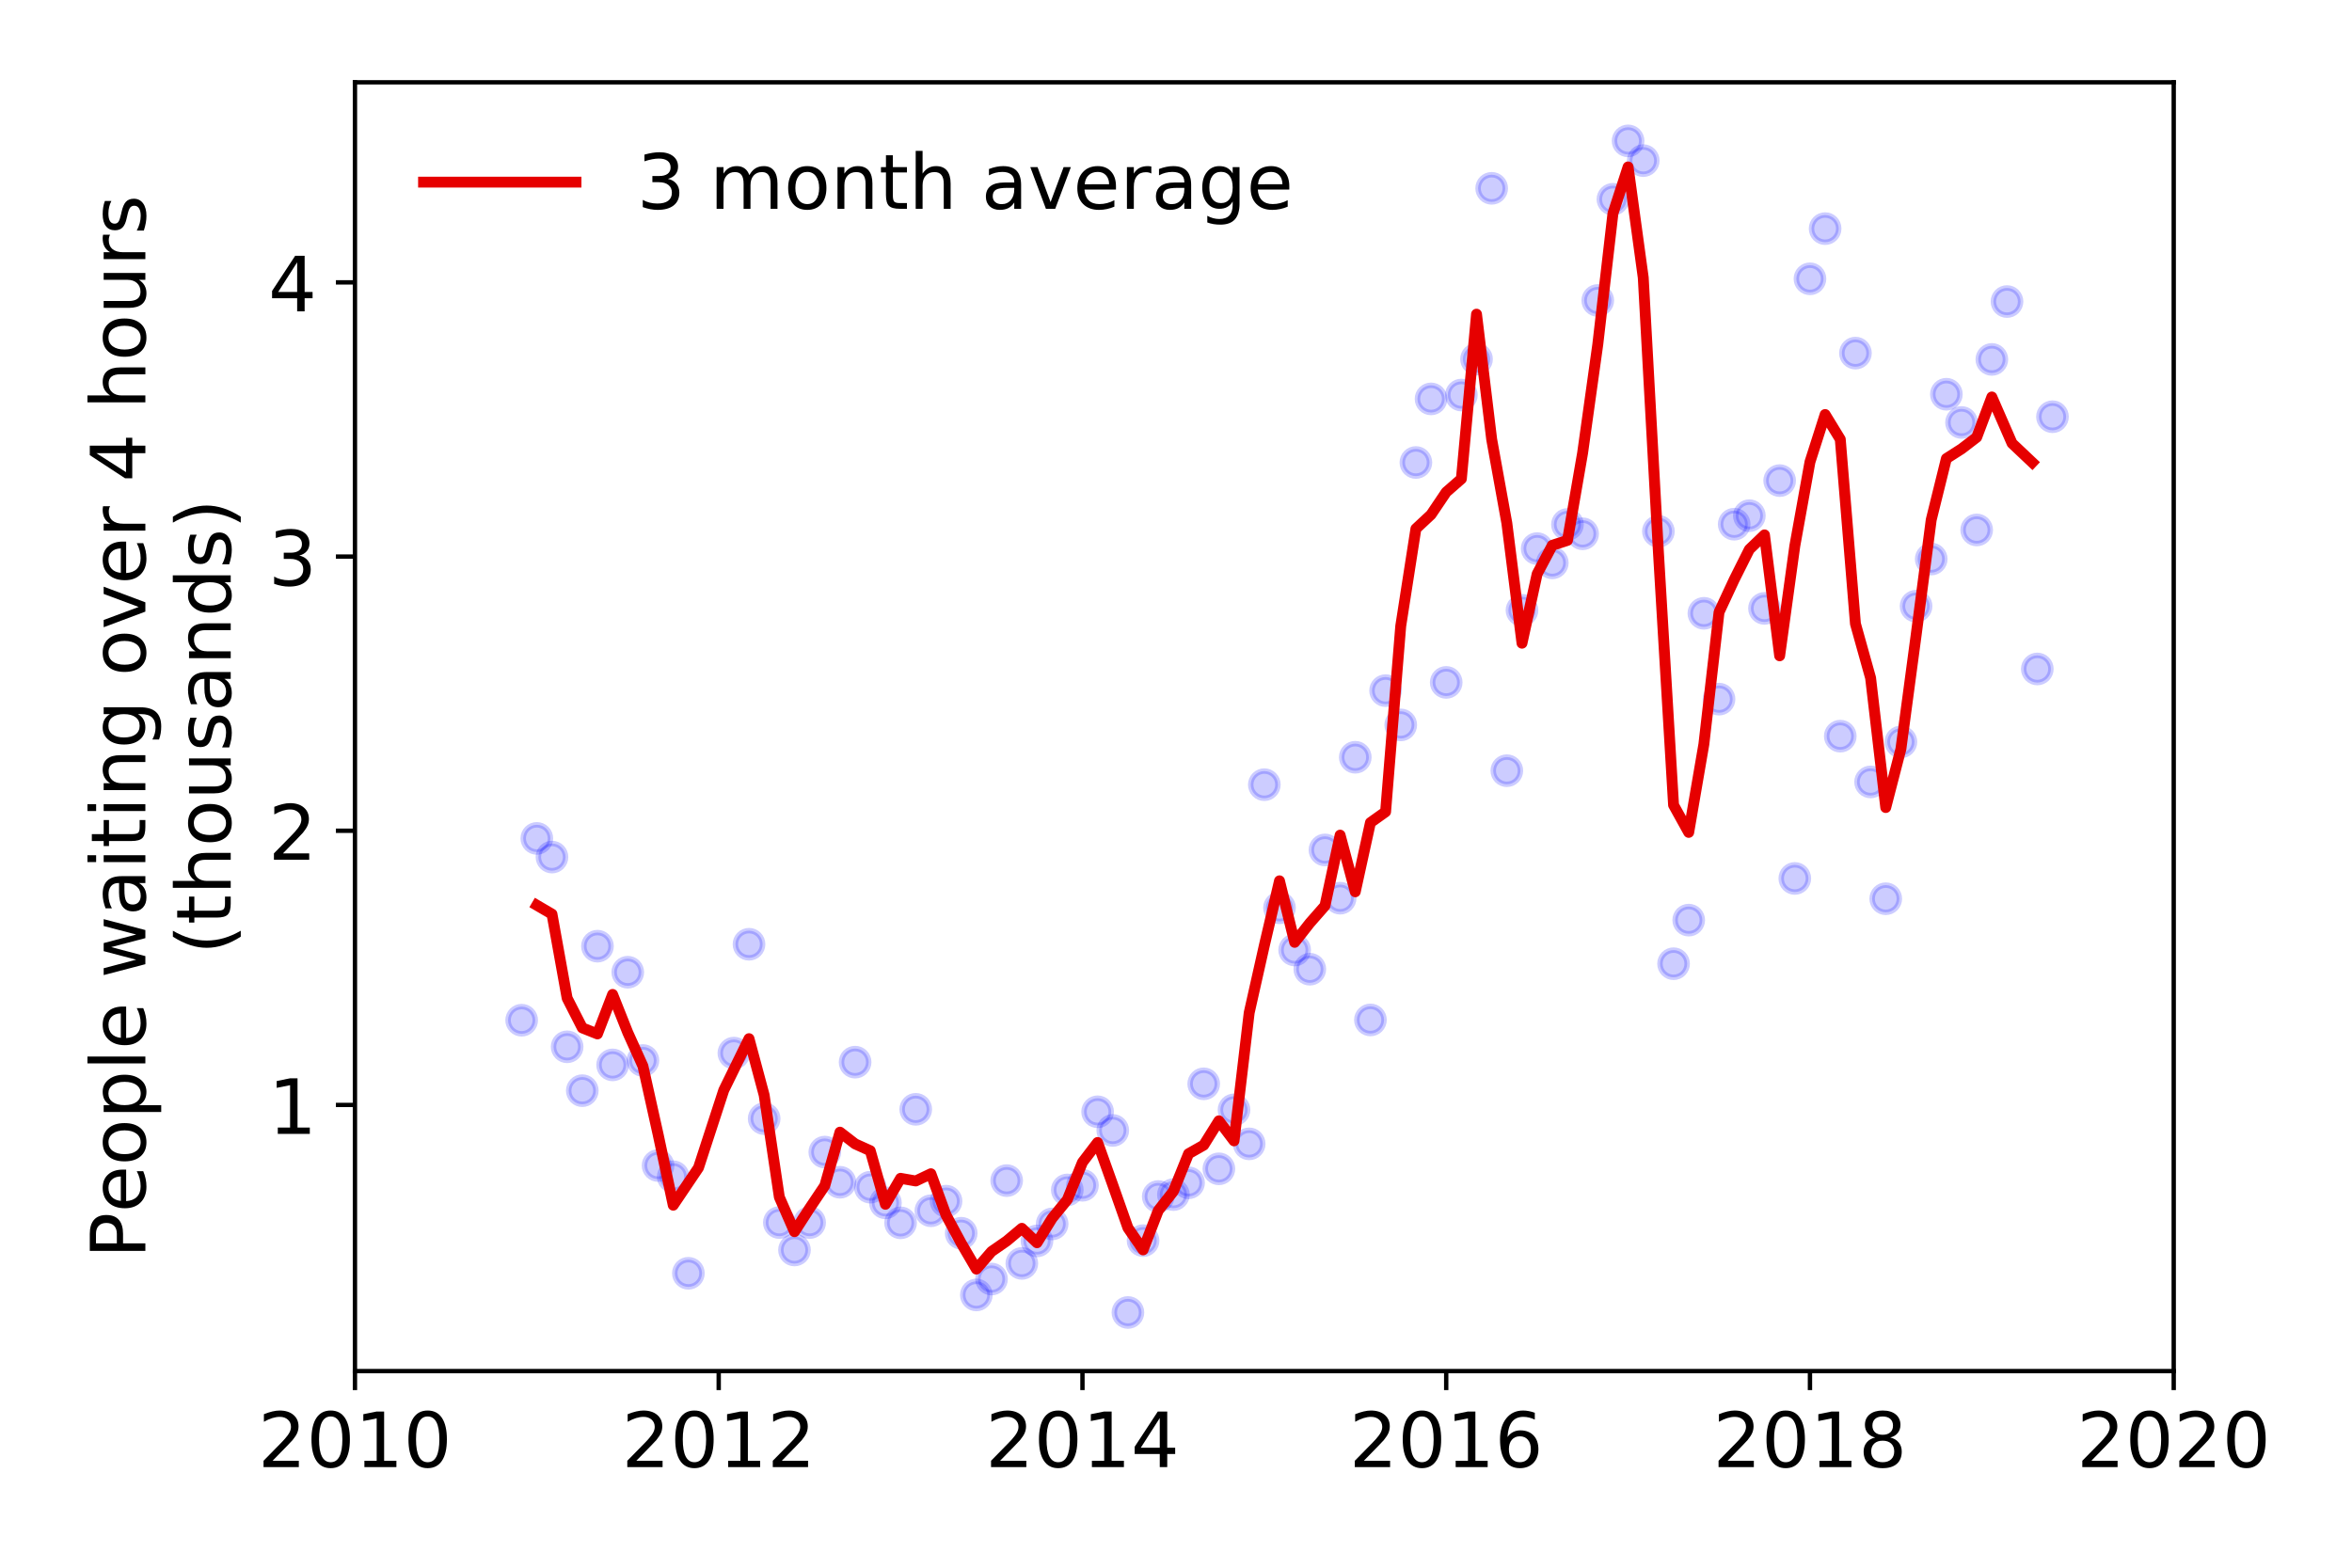 <?xml version="1.0" encoding="utf-8" standalone="no"?>
<!DOCTYPE svg PUBLIC "-//W3C//DTD SVG 1.1//EN"
  "http://www.w3.org/Graphics/SVG/1.1/DTD/svg11.dtd">
<!-- Created with matplotlib (https://matplotlib.org/) -->
<svg height="288pt" version="1.1" viewBox="0 0 432 288" width="432pt" xmlns="http://www.w3.org/2000/svg" xmlns:xlink="http://www.w3.org/1999/xlink">
 <defs>
  <style type="text/css">
*{stroke-linecap:butt;stroke-linejoin:round;}
  </style>
 </defs>
 <g id="figure_1">
  <g id="patch_1">
   <path d="M 0 288 
L 432 288 
L 432 0 
L 0 0 
z
" style="fill:#ffffff;"/>
  </g>
  <g id="axes_1">
   <g id="patch_2">
    <path d="M 65.195 251.88 
L 399.255 251.88 
L 399.255 15.12 
L 65.195 15.12 
z
" style="fill:#ffffff;"/>
   </g>
   <g id="matplotlib.axis_1">
    <g id="xtick_1">
     <g id="line2d_1">
      <defs>
       <path d="M 0 0 
L 0 3.5 
" id="m5ccc109edc" style="stroke:#000000;stroke-width:0.8;"/>
      </defs>
      <g>
       <use style="stroke:#000000;stroke-width:0.8;" x="65.195" xlink:href="#m5ccc109edc" y="251.88"/>
      </g>
     </g>
     <g id="text_1">
      <!-- 2010 -->
      <defs>
       <path d="M 19.188 8.297 
L 53.609 8.297 
L 53.609 0 
L 7.328 0 
L 7.328 8.297 
Q 12.938 14.109 22.625 23.891 
Q 32.328 33.688 34.812 36.531 
Q 39.547 41.844 41.422 45.531 
Q 43.312 49.219 43.312 52.781 
Q 43.312 58.594 39.234 62.25 
Q 35.156 65.922 28.609 65.922 
Q 23.969 65.922 18.812 64.312 
Q 13.672 62.703 7.812 59.422 
L 7.812 69.391 
Q 13.766 71.781 18.938 73 
Q 24.125 74.219 28.422 74.219 
Q 39.75 74.219 46.484 68.547 
Q 53.219 62.891 53.219 53.422 
Q 53.219 48.922 51.531 44.891 
Q 49.859 40.875 45.406 35.406 
Q 44.188 33.984 37.641 27.219 
Q 31.109 20.453 19.188 8.297 
z
" id="DejaVuSans-50"/>
       <path d="M 31.781 66.406 
Q 24.172 66.406 20.328 58.906 
Q 16.5 51.422 16.5 36.375 
Q 16.5 21.391 20.328 13.891 
Q 24.172 6.391 31.781 6.391 
Q 39.453 6.391 43.281 13.891 
Q 47.125 21.391 47.125 36.375 
Q 47.125 51.422 43.281 58.906 
Q 39.453 66.406 31.781 66.406 
z
M 31.781 74.219 
Q 44.047 74.219 50.516 64.516 
Q 56.984 54.828 56.984 36.375 
Q 56.984 17.969 50.516 8.266 
Q 44.047 -1.422 31.781 -1.422 
Q 19.531 -1.422 13.062 8.266 
Q 6.594 17.969 6.594 36.375 
Q 6.594 54.828 13.062 64.516 
Q 19.531 74.219 31.781 74.219 
z
" id="DejaVuSans-48"/>
       <path d="M 12.406 8.297 
L 28.516 8.297 
L 28.516 63.922 
L 10.984 60.406 
L 10.984 69.391 
L 28.422 72.906 
L 38.281 72.906 
L 38.281 8.297 
L 54.391 8.297 
L 54.391 0 
L 12.406 0 
z
" id="DejaVuSans-49"/>
      </defs>
      <g transform="translate(47.38 269.518)scale(0.14 -0.14)">
       <use xlink:href="#DejaVuSans-50"/>
       <use x="63.623" xlink:href="#DejaVuSans-48"/>
       <use x="127.246" xlink:href="#DejaVuSans-49"/>
       <use x="190.869" xlink:href="#DejaVuSans-48"/>
      </g>
     </g>
    </g>
    <g id="xtick_2">
     <g id="line2d_2">
      <g>
       <use style="stroke:#000000;stroke-width:0.8;" x="132.007" xlink:href="#m5ccc109edc" y="251.88"/>
      </g>
     </g>
     <g id="text_2">
      <!-- 2012 -->
      <g transform="translate(114.192 269.518)scale(0.14 -0.14)">
       <use xlink:href="#DejaVuSans-50"/>
       <use x="63.623" xlink:href="#DejaVuSans-48"/>
       <use x="127.246" xlink:href="#DejaVuSans-49"/>
       <use x="190.869" xlink:href="#DejaVuSans-50"/>
      </g>
     </g>
    </g>
    <g id="xtick_3">
     <g id="line2d_3">
      <g>
       <use style="stroke:#000000;stroke-width:0.8;" x="198.819" xlink:href="#m5ccc109edc" y="251.88"/>
      </g>
     </g>
     <g id="text_3">
      <!-- 2014 -->
      <defs>
       <path d="M 37.797 64.312 
L 12.891 25.391 
L 37.797 25.391 
z
M 35.203 72.906 
L 47.609 72.906 
L 47.609 25.391 
L 58.016 25.391 
L 58.016 17.188 
L 47.609 17.188 
L 47.609 0 
L 37.797 0 
L 37.797 17.188 
L 4.891 17.188 
L 4.891 26.703 
z
" id="DejaVuSans-52"/>
      </defs>
      <g transform="translate(181.004 269.518)scale(0.14 -0.14)">
       <use xlink:href="#DejaVuSans-50"/>
       <use x="63.623" xlink:href="#DejaVuSans-48"/>
       <use x="127.246" xlink:href="#DejaVuSans-49"/>
       <use x="190.869" xlink:href="#DejaVuSans-52"/>
      </g>
     </g>
    </g>
    <g id="xtick_4">
     <g id="line2d_4">
      <g>
       <use style="stroke:#000000;stroke-width:0.8;" x="265.631" xlink:href="#m5ccc109edc" y="251.88"/>
      </g>
     </g>
     <g id="text_4">
      <!-- 2016 -->
      <defs>
       <path d="M 33.016 40.375 
Q 26.375 40.375 22.484 35.828 
Q 18.609 31.297 18.609 23.391 
Q 18.609 15.531 22.484 10.953 
Q 26.375 6.391 33.016 6.391 
Q 39.656 6.391 43.531 10.953 
Q 47.406 15.531 47.406 23.391 
Q 47.406 31.297 43.531 35.828 
Q 39.656 40.375 33.016 40.375 
z
M 52.594 71.297 
L 52.594 62.312 
Q 48.875 64.062 45.094 64.984 
Q 41.312 65.922 37.594 65.922 
Q 27.828 65.922 22.672 59.328 
Q 17.531 52.734 16.797 39.406 
Q 19.672 43.656 24.016 45.922 
Q 28.375 48.188 33.594 48.188 
Q 44.578 48.188 50.953 41.516 
Q 57.328 34.859 57.328 23.391 
Q 57.328 12.156 50.688 5.359 
Q 44.047 -1.422 33.016 -1.422 
Q 20.359 -1.422 13.672 8.266 
Q 6.984 17.969 6.984 36.375 
Q 6.984 53.656 15.188 63.938 
Q 23.391 74.219 37.203 74.219 
Q 40.922 74.219 44.703 73.484 
Q 48.484 72.75 52.594 71.297 
z
" id="DejaVuSans-54"/>
      </defs>
      <g transform="translate(247.816 269.518)scale(0.14 -0.14)">
       <use xlink:href="#DejaVuSans-50"/>
       <use x="63.623" xlink:href="#DejaVuSans-48"/>
       <use x="127.246" xlink:href="#DejaVuSans-49"/>
       <use x="190.869" xlink:href="#DejaVuSans-54"/>
      </g>
     </g>
    </g>
    <g id="xtick_5">
     <g id="line2d_5">
      <g>
       <use style="stroke:#000000;stroke-width:0.8;" x="332.443" xlink:href="#m5ccc109edc" y="251.88"/>
      </g>
     </g>
     <g id="text_5">
      <!-- 2018 -->
      <defs>
       <path d="M 31.781 34.625 
Q 24.75 34.625 20.719 30.859 
Q 16.703 27.094 16.703 20.516 
Q 16.703 13.922 20.719 10.156 
Q 24.75 6.391 31.781 6.391 
Q 38.812 6.391 42.859 10.172 
Q 46.922 13.969 46.922 20.516 
Q 46.922 27.094 42.891 30.859 
Q 38.875 34.625 31.781 34.625 
z
M 21.922 38.812 
Q 15.578 40.375 12.031 44.719 
Q 8.5 49.078 8.5 55.328 
Q 8.5 64.062 14.719 69.141 
Q 20.953 74.219 31.781 74.219 
Q 42.672 74.219 48.875 69.141 
Q 55.078 64.062 55.078 55.328 
Q 55.078 49.078 51.531 44.719 
Q 48 40.375 41.703 38.812 
Q 48.828 37.156 52.797 32.312 
Q 56.781 27.484 56.781 20.516 
Q 56.781 9.906 50.312 4.234 
Q 43.844 -1.422 31.781 -1.422 
Q 19.734 -1.422 13.25 4.234 
Q 6.781 9.906 6.781 20.516 
Q 6.781 27.484 10.781 32.312 
Q 14.797 37.156 21.922 38.812 
z
M 18.312 54.391 
Q 18.312 48.734 21.844 45.562 
Q 25.391 42.391 31.781 42.391 
Q 38.141 42.391 41.719 45.562 
Q 45.312 48.734 45.312 54.391 
Q 45.312 60.062 41.719 63.234 
Q 38.141 66.406 31.781 66.406 
Q 25.391 66.406 21.844 63.234 
Q 18.312 60.062 18.312 54.391 
z
" id="DejaVuSans-56"/>
      </defs>
      <g transform="translate(314.628 269.518)scale(0.14 -0.14)">
       <use xlink:href="#DejaVuSans-50"/>
       <use x="63.623" xlink:href="#DejaVuSans-48"/>
       <use x="127.246" xlink:href="#DejaVuSans-49"/>
       <use x="190.869" xlink:href="#DejaVuSans-56"/>
      </g>
     </g>
    </g>
    <g id="xtick_6">
     <g id="line2d_6">
      <g>
       <use style="stroke:#000000;stroke-width:0.8;" x="399.255" xlink:href="#m5ccc109edc" y="251.88"/>
      </g>
     </g>
     <g id="text_6">
      <!-- 2020 -->
      <g transform="translate(381.44 269.518)scale(0.14 -0.14)">
       <use xlink:href="#DejaVuSans-50"/>
       <use x="63.623" xlink:href="#DejaVuSans-48"/>
       <use x="127.246" xlink:href="#DejaVuSans-50"/>
       <use x="190.869" xlink:href="#DejaVuSans-48"/>
      </g>
     </g>
    </g>
   </g>
   <g id="matplotlib.axis_2">
    <g id="ytick_1">
     <g id="line2d_7">
      <defs>
       <path d="M 0 0 
L -3.5 0 
" id="mb8c8b3e75f" style="stroke:#000000;stroke-width:0.8;"/>
      </defs>
      <g>
       <use style="stroke:#000000;stroke-width:0.8;" x="65.195" xlink:href="#mb8c8b3e75f" y="202.987"/>
      </g>
     </g>
     <g id="text_7">
      <!-- 1 -->
      <g transform="translate(49.288 208.306)scale(0.14 -0.14)">
       <use xlink:href="#DejaVuSans-49"/>
      </g>
     </g>
    </g>
    <g id="ytick_2">
     <g id="line2d_8">
      <g>
       <use style="stroke:#000000;stroke-width:0.8;" x="65.195" xlink:href="#mb8c8b3e75f" y="152.616"/>
      </g>
     </g>
     <g id="text_8">
      <!-- 2 -->
      <g transform="translate(49.288 157.935)scale(0.14 -0.14)">
       <use xlink:href="#DejaVuSans-50"/>
      </g>
     </g>
    </g>
    <g id="ytick_3">
     <g id="line2d_9">
      <g>
       <use style="stroke:#000000;stroke-width:0.8;" x="65.195" xlink:href="#mb8c8b3e75f" y="102.245"/>
      </g>
     </g>
     <g id="text_9">
      <!-- 3 -->
      <defs>
       <path d="M 40.578 39.312 
Q 47.656 37.797 51.625 33 
Q 55.609 28.219 55.609 21.188 
Q 55.609 10.406 48.188 4.484 
Q 40.766 -1.422 27.094 -1.422 
Q 22.516 -1.422 17.656 -0.516 
Q 12.797 0.391 7.625 2.203 
L 7.625 11.719 
Q 11.719 9.328 16.594 8.109 
Q 21.484 6.891 26.812 6.891 
Q 36.078 6.891 40.938 10.547 
Q 45.797 14.203 45.797 21.188 
Q 45.797 27.641 41.281 31.266 
Q 36.766 34.906 28.719 34.906 
L 20.219 34.906 
L 20.219 43.016 
L 29.109 43.016 
Q 36.375 43.016 40.234 45.922 
Q 44.094 48.828 44.094 54.297 
Q 44.094 59.906 40.109 62.906 
Q 36.141 65.922 28.719 65.922 
Q 24.656 65.922 20.016 65.031 
Q 15.375 64.156 9.812 62.312 
L 9.812 71.094 
Q 15.438 72.656 20.344 73.438 
Q 25.25 74.219 29.594 74.219 
Q 40.828 74.219 47.359 69.109 
Q 53.906 64.016 53.906 55.328 
Q 53.906 49.266 50.438 45.094 
Q 46.969 40.922 40.578 39.312 
z
" id="DejaVuSans-51"/>
      </defs>
      <g transform="translate(49.288 107.564)scale(0.14 -0.14)">
       <use xlink:href="#DejaVuSans-51"/>
      </g>
     </g>
    </g>
    <g id="ytick_4">
     <g id="line2d_10">
      <g>
       <use style="stroke:#000000;stroke-width:0.8;" x="65.195" xlink:href="#mb8c8b3e75f" y="51.873"/>
      </g>
     </g>
     <g id="text_10">
      <!-- 4 -->
      <g transform="translate(49.288 57.192)scale(0.14 -0.14)">
       <use xlink:href="#DejaVuSans-52"/>
      </g>
     </g>
    </g>
    <g id="text_11">
     <!-- People waiting over 4 hours -->
     <defs>
      <path d="M 19.672 64.797 
L 19.672 37.406 
L 32.078 37.406 
Q 38.969 37.406 42.719 40.969 
Q 46.484 44.531 46.484 51.125 
Q 46.484 57.672 42.719 61.234 
Q 38.969 64.797 32.078 64.797 
z
M 9.812 72.906 
L 32.078 72.906 
Q 44.344 72.906 50.609 67.359 
Q 56.891 61.812 56.891 51.125 
Q 56.891 40.328 50.609 34.812 
Q 44.344 29.297 32.078 29.297 
L 19.672 29.297 
L 19.672 0 
L 9.812 0 
z
" id="DejaVuSans-80"/>
      <path d="M 56.203 29.594 
L 56.203 25.203 
L 14.891 25.203 
Q 15.484 15.922 20.484 11.062 
Q 25.484 6.203 34.422 6.203 
Q 39.594 6.203 44.453 7.469 
Q 49.312 8.734 54.109 11.281 
L 54.109 2.781 
Q 49.266 0.734 44.188 -0.344 
Q 39.109 -1.422 33.891 -1.422 
Q 20.797 -1.422 13.156 6.188 
Q 5.516 13.812 5.516 26.812 
Q 5.516 40.234 12.766 48.109 
Q 20.016 56 32.328 56 
Q 43.359 56 49.781 48.891 
Q 56.203 41.797 56.203 29.594 
z
M 47.219 32.234 
Q 47.125 39.594 43.094 43.984 
Q 39.062 48.391 32.422 48.391 
Q 24.906 48.391 20.391 44.141 
Q 15.875 39.891 15.188 32.172 
z
" id="DejaVuSans-101"/>
      <path d="M 30.609 48.391 
Q 23.391 48.391 19.188 42.75 
Q 14.984 37.109 14.984 27.297 
Q 14.984 17.484 19.156 11.844 
Q 23.344 6.203 30.609 6.203 
Q 37.797 6.203 41.984 11.859 
Q 46.188 17.531 46.188 27.297 
Q 46.188 37.016 41.984 42.703 
Q 37.797 48.391 30.609 48.391 
z
M 30.609 56 
Q 42.328 56 49.016 48.375 
Q 55.719 40.766 55.719 27.297 
Q 55.719 13.875 49.016 6.219 
Q 42.328 -1.422 30.609 -1.422 
Q 18.844 -1.422 12.172 6.219 
Q 5.516 13.875 5.516 27.297 
Q 5.516 40.766 12.172 48.375 
Q 18.844 56 30.609 56 
z
" id="DejaVuSans-111"/>
      <path d="M 18.109 8.203 
L 18.109 -20.797 
L 9.078 -20.797 
L 9.078 54.688 
L 18.109 54.688 
L 18.109 46.391 
Q 20.953 51.266 25.266 53.625 
Q 29.594 56 35.594 56 
Q 45.562 56 51.781 48.094 
Q 58.016 40.188 58.016 27.297 
Q 58.016 14.406 51.781 6.484 
Q 45.562 -1.422 35.594 -1.422 
Q 29.594 -1.422 25.266 0.953 
Q 20.953 3.328 18.109 8.203 
z
M 48.688 27.297 
Q 48.688 37.203 44.609 42.844 
Q 40.531 48.484 33.406 48.484 
Q 26.266 48.484 22.188 42.844 
Q 18.109 37.203 18.109 27.297 
Q 18.109 17.391 22.188 11.75 
Q 26.266 6.109 33.406 6.109 
Q 40.531 6.109 44.609 11.75 
Q 48.688 17.391 48.688 27.297 
z
" id="DejaVuSans-112"/>
      <path d="M 9.422 75.984 
L 18.406 75.984 
L 18.406 0 
L 9.422 0 
z
" id="DejaVuSans-108"/>
      <path id="DejaVuSans-32"/>
      <path d="M 4.203 54.688 
L 13.188 54.688 
L 24.422 12.016 
L 35.594 54.688 
L 46.188 54.688 
L 57.422 12.016 
L 68.609 54.688 
L 77.594 54.688 
L 63.281 0 
L 52.688 0 
L 40.922 44.828 
L 29.109 0 
L 18.5 0 
z
" id="DejaVuSans-119"/>
      <path d="M 34.281 27.484 
Q 23.391 27.484 19.188 25 
Q 14.984 22.516 14.984 16.5 
Q 14.984 11.719 18.141 8.906 
Q 21.297 6.109 26.703 6.109 
Q 34.188 6.109 38.703 11.406 
Q 43.219 16.703 43.219 25.484 
L 43.219 27.484 
z
M 52.203 31.203 
L 52.203 0 
L 43.219 0 
L 43.219 8.297 
Q 40.141 3.328 35.547 0.953 
Q 30.953 -1.422 24.312 -1.422 
Q 15.922 -1.422 10.953 3.297 
Q 6 8.016 6 15.922 
Q 6 25.141 12.172 29.828 
Q 18.359 34.516 30.609 34.516 
L 43.219 34.516 
L 43.219 35.406 
Q 43.219 41.609 39.141 45 
Q 35.062 48.391 27.688 48.391 
Q 23 48.391 18.547 47.266 
Q 14.109 46.141 10.016 43.891 
L 10.016 52.203 
Q 14.938 54.109 19.578 55.047 
Q 24.219 56 28.609 56 
Q 40.484 56 46.344 49.844 
Q 52.203 43.703 52.203 31.203 
z
" id="DejaVuSans-97"/>
      <path d="M 9.422 54.688 
L 18.406 54.688 
L 18.406 0 
L 9.422 0 
z
M 9.422 75.984 
L 18.406 75.984 
L 18.406 64.594 
L 9.422 64.594 
z
" id="DejaVuSans-105"/>
      <path d="M 18.312 70.219 
L 18.312 54.688 
L 36.812 54.688 
L 36.812 47.703 
L 18.312 47.703 
L 18.312 18.016 
Q 18.312 11.328 20.141 9.422 
Q 21.969 7.516 27.594 7.516 
L 36.812 7.516 
L 36.812 0 
L 27.594 0 
Q 17.188 0 13.234 3.875 
Q 9.281 7.766 9.281 18.016 
L 9.281 47.703 
L 2.688 47.703 
L 2.688 54.688 
L 9.281 54.688 
L 9.281 70.219 
z
" id="DejaVuSans-116"/>
      <path d="M 54.891 33.016 
L 54.891 0 
L 45.906 0 
L 45.906 32.719 
Q 45.906 40.484 42.875 44.328 
Q 39.844 48.188 33.797 48.188 
Q 26.516 48.188 22.312 43.547 
Q 18.109 38.922 18.109 30.906 
L 18.109 0 
L 9.078 0 
L 9.078 54.688 
L 18.109 54.688 
L 18.109 46.188 
Q 21.344 51.125 25.703 53.562 
Q 30.078 56 35.797 56 
Q 45.219 56 50.047 50.172 
Q 54.891 44.344 54.891 33.016 
z
" id="DejaVuSans-110"/>
      <path d="M 45.406 27.984 
Q 45.406 37.75 41.375 43.109 
Q 37.359 48.484 30.078 48.484 
Q 22.859 48.484 18.828 43.109 
Q 14.797 37.75 14.797 27.984 
Q 14.797 18.266 18.828 12.891 
Q 22.859 7.516 30.078 7.516 
Q 37.359 7.516 41.375 12.891 
Q 45.406 18.266 45.406 27.984 
z
M 54.391 6.781 
Q 54.391 -7.172 48.188 -13.984 
Q 42 -20.797 29.203 -20.797 
Q 24.469 -20.797 20.266 -20.094 
Q 16.062 -19.391 12.109 -17.922 
L 12.109 -9.188 
Q 16.062 -11.328 19.922 -12.344 
Q 23.781 -13.375 27.781 -13.375 
Q 36.625 -13.375 41.016 -8.766 
Q 45.406 -4.156 45.406 5.172 
L 45.406 9.625 
Q 42.625 4.781 38.281 2.391 
Q 33.938 0 27.875 0 
Q 17.828 0 11.672 7.656 
Q 5.516 15.328 5.516 27.984 
Q 5.516 40.672 11.672 48.328 
Q 17.828 56 27.875 56 
Q 33.938 56 38.281 53.609 
Q 42.625 51.219 45.406 46.391 
L 45.406 54.688 
L 54.391 54.688 
z
" id="DejaVuSans-103"/>
      <path d="M 2.984 54.688 
L 12.5 54.688 
L 29.594 8.797 
L 46.688 54.688 
L 56.203 54.688 
L 35.688 0 
L 23.484 0 
z
" id="DejaVuSans-118"/>
      <path d="M 41.109 46.297 
Q 39.594 47.172 37.812 47.578 
Q 36.031 48 33.891 48 
Q 26.266 48 22.188 43.047 
Q 18.109 38.094 18.109 28.812 
L 18.109 0 
L 9.078 0 
L 9.078 54.688 
L 18.109 54.688 
L 18.109 46.188 
Q 20.953 51.172 25.484 53.578 
Q 30.031 56 36.531 56 
Q 37.453 56 38.578 55.875 
Q 39.703 55.766 41.062 55.516 
z
" id="DejaVuSans-114"/>
      <path d="M 54.891 33.016 
L 54.891 0 
L 45.906 0 
L 45.906 32.719 
Q 45.906 40.484 42.875 44.328 
Q 39.844 48.188 33.797 48.188 
Q 26.516 48.188 22.312 43.547 
Q 18.109 38.922 18.109 30.906 
L 18.109 0 
L 9.078 0 
L 9.078 75.984 
L 18.109 75.984 
L 18.109 46.188 
Q 21.344 51.125 25.703 53.562 
Q 30.078 56 35.797 56 
Q 45.219 56 50.047 50.172 
Q 54.891 44.344 54.891 33.016 
z
" id="DejaVuSans-104"/>
      <path d="M 8.5 21.578 
L 8.5 54.688 
L 17.484 54.688 
L 17.484 21.922 
Q 17.484 14.156 20.5 10.266 
Q 23.531 6.391 29.594 6.391 
Q 36.859 6.391 41.078 11.031 
Q 45.312 15.672 45.312 23.688 
L 45.312 54.688 
L 54.297 54.688 
L 54.297 0 
L 45.312 0 
L 45.312 8.406 
Q 42.047 3.422 37.719 1 
Q 33.406 -1.422 27.688 -1.422 
Q 18.266 -1.422 13.375 4.438 
Q 8.5 10.297 8.5 21.578 
z
M 31.109 56 
z
" id="DejaVuSans-117"/>
      <path d="M 44.281 53.078 
L 44.281 44.578 
Q 40.484 46.531 36.375 47.5 
Q 32.281 48.484 27.875 48.484 
Q 21.188 48.484 17.844 46.438 
Q 14.5 44.391 14.5 40.281 
Q 14.5 37.156 16.891 35.375 
Q 19.281 33.594 26.516 31.984 
L 29.594 31.297 
Q 39.156 29.25 43.188 25.516 
Q 47.219 21.781 47.219 15.094 
Q 47.219 7.469 41.188 3.016 
Q 35.156 -1.422 24.609 -1.422 
Q 20.219 -1.422 15.453 -0.562 
Q 10.688 0.297 5.422 2 
L 5.422 11.281 
Q 10.406 8.688 15.234 7.391 
Q 20.062 6.109 24.812 6.109 
Q 31.156 6.109 34.562 8.281 
Q 37.984 10.453 37.984 14.406 
Q 37.984 18.062 35.516 20.016 
Q 33.062 21.969 24.703 23.781 
L 21.578 24.516 
Q 13.234 26.266 9.516 29.906 
Q 5.812 33.547 5.812 39.891 
Q 5.812 47.609 11.281 51.797 
Q 16.75 56 26.812 56 
Q 31.781 56 36.172 55.266 
Q 40.578 54.547 44.281 53.078 
z
" id="DejaVuSans-115"/>
     </defs>
     <g transform="translate(26.699 231.175)rotate(-90)scale(0.14 -0.14)">
      <use xlink:href="#DejaVuSans-80"/>
      <use x="60.256" xlink:href="#DejaVuSans-101"/>
      <use x="121.779" xlink:href="#DejaVuSans-111"/>
      <use x="182.961" xlink:href="#DejaVuSans-112"/>
      <use x="246.438" xlink:href="#DejaVuSans-108"/>
      <use x="274.221" xlink:href="#DejaVuSans-101"/>
      <use x="335.744" xlink:href="#DejaVuSans-32"/>
      <use x="367.531" xlink:href="#DejaVuSans-119"/>
      <use x="449.318" xlink:href="#DejaVuSans-97"/>
      <use x="510.598" xlink:href="#DejaVuSans-105"/>
      <use x="538.381" xlink:href="#DejaVuSans-116"/>
      <use x="577.59" xlink:href="#DejaVuSans-105"/>
      <use x="605.373" xlink:href="#DejaVuSans-110"/>
      <use x="668.752" xlink:href="#DejaVuSans-103"/>
      <use x="732.229" xlink:href="#DejaVuSans-32"/>
      <use x="764.016" xlink:href="#DejaVuSans-111"/>
      <use x="825.197" xlink:href="#DejaVuSans-118"/>
      <use x="884.377" xlink:href="#DejaVuSans-101"/>
      <use x="945.9" xlink:href="#DejaVuSans-114"/>
      <use x="987.014" xlink:href="#DejaVuSans-32"/>
      <use x="1018.801" xlink:href="#DejaVuSans-52"/>
      <use x="1082.424" xlink:href="#DejaVuSans-32"/>
      <use x="1114.211" xlink:href="#DejaVuSans-104"/>
      <use x="1177.59" xlink:href="#DejaVuSans-111"/>
      <use x="1238.771" xlink:href="#DejaVuSans-117"/>
      <use x="1302.15" xlink:href="#DejaVuSans-114"/>
      <use x="1343.264" xlink:href="#DejaVuSans-115"/>
     </g>
     <!-- (thousands) -->
     <defs>
      <path d="M 31 75.875 
Q 24.469 64.656 21.281 53.656 
Q 18.109 42.672 18.109 31.391 
Q 18.109 20.125 21.312 9.062 
Q 24.516 -2 31 -13.188 
L 23.188 -13.188 
Q 15.875 -1.703 12.234 9.375 
Q 8.594 20.453 8.594 31.391 
Q 8.594 42.281 12.203 53.312 
Q 15.828 64.359 23.188 75.875 
z
" id="DejaVuSans-40"/>
      <path d="M 45.406 46.391 
L 45.406 75.984 
L 54.391 75.984 
L 54.391 0 
L 45.406 0 
L 45.406 8.203 
Q 42.578 3.328 38.25 0.953 
Q 33.938 -1.422 27.875 -1.422 
Q 17.969 -1.422 11.734 6.484 
Q 5.516 14.406 5.516 27.297 
Q 5.516 40.188 11.734 48.094 
Q 17.969 56 27.875 56 
Q 33.938 56 38.25 53.625 
Q 42.578 51.266 45.406 46.391 
z
M 14.797 27.297 
Q 14.797 17.391 18.875 11.75 
Q 22.953 6.109 30.078 6.109 
Q 37.203 6.109 41.297 11.75 
Q 45.406 17.391 45.406 27.297 
Q 45.406 37.203 41.297 42.844 
Q 37.203 48.484 30.078 48.484 
Q 22.953 48.484 18.875 42.844 
Q 14.797 37.203 14.797 27.297 
z
" id="DejaVuSans-100"/>
      <path d="M 8.016 75.875 
L 15.828 75.875 
Q 23.141 64.359 26.781 53.312 
Q 30.422 42.281 30.422 31.391 
Q 30.422 20.453 26.781 9.375 
Q 23.141 -1.703 15.828 -13.188 
L 8.016 -13.188 
Q 14.5 -2 17.703 9.062 
Q 20.906 20.125 20.906 31.391 
Q 20.906 42.672 17.703 53.656 
Q 14.5 64.656 8.016 75.875 
z
" id="DejaVuSans-41"/>
     </defs>
     <g transform="translate(42.376 175.325)rotate(-90)scale(0.14 -0.14)">
      <use xlink:href="#DejaVuSans-40"/>
      <use x="39.014" xlink:href="#DejaVuSans-116"/>
      <use x="78.223" xlink:href="#DejaVuSans-104"/>
      <use x="141.602" xlink:href="#DejaVuSans-111"/>
      <use x="202.783" xlink:href="#DejaVuSans-117"/>
      <use x="266.162" xlink:href="#DejaVuSans-115"/>
      <use x="318.262" xlink:href="#DejaVuSans-97"/>
      <use x="379.541" xlink:href="#DejaVuSans-110"/>
      <use x="442.92" xlink:href="#DejaVuSans-100"/>
      <use x="506.396" xlink:href="#DejaVuSans-115"/>
      <use x="558.496" xlink:href="#DejaVuSans-41"/>
     </g>
    </g>
   </g>
   <g id="line2d_11">
    <defs>
     <path d="M 0 2.5 
C 0.663 2.5 1.299 2.237 1.768 1.768 
C 2.237 1.299 2.5 0.663 2.5 0 
C 2.5 -0.663 2.237 -1.299 1.768 -1.768 
C 1.299 -2.237 0.663 -2.5 0 -2.5 
C -0.663 -2.5 -1.299 -2.237 -1.768 -1.768 
C -2.237 -1.299 -2.5 -0.663 -2.5 0 
C -2.5 0.663 -2.237 1.299 -1.768 1.768 
C -1.299 2.237 -0.663 2.5 0 2.5 
z
" id="mff92d66554" style="stroke:#0000ff;stroke-opacity:0.2;"/>
    </defs>
    <g clip-path="url(#p7b70019622)">
     <use style="fill:#0000ff;fill-opacity:0.2;stroke:#0000ff;stroke-opacity:0.2;" x="376.984" xlink:href="#mff92d66554" y="76.555"/>
     <use style="fill:#0000ff;fill-opacity:0.2;stroke:#0000ff;stroke-opacity:0.2;" x="374.2" xlink:href="#mff92d66554" y="122.897"/>
     <use style="fill:#0000ff;fill-opacity:0.2;stroke:#0000ff;stroke-opacity:0.2;" x="368.633" xlink:href="#mff92d66554" y="55.399"/>
     <use style="fill:#0000ff;fill-opacity:0.2;stroke:#0000ff;stroke-opacity:0.2;" x="365.849" xlink:href="#mff92d66554" y="66.028"/>
     <use style="fill:#0000ff;fill-opacity:0.2;stroke:#0000ff;stroke-opacity:0.2;" x="363.065" xlink:href="#mff92d66554" y="97.359"/>
     <use style="fill:#0000ff;fill-opacity:0.2;stroke:#0000ff;stroke-opacity:0.2;" x="360.281" xlink:href="#mff92d66554" y="77.613"/>
     <use style="fill:#0000ff;fill-opacity:0.2;stroke:#0000ff;stroke-opacity:0.2;" x="357.498" xlink:href="#mff92d66554" y="72.425"/>
     <use style="fill:#0000ff;fill-opacity:0.2;stroke:#0000ff;stroke-opacity:0.2;" x="354.714" xlink:href="#mff92d66554" y="102.698"/>
     <use style="fill:#0000ff;fill-opacity:0.2;stroke:#0000ff;stroke-opacity:0.2;" x="351.93" xlink:href="#mff92d66554" y="111.362"/>
     <use style="fill:#0000ff;fill-opacity:0.2;stroke:#0000ff;stroke-opacity:0.2;" x="349.146" xlink:href="#mff92d66554" y="136.296"/>
     <use style="fill:#0000ff;fill-opacity:0.2;stroke:#0000ff;stroke-opacity:0.2;" x="346.362" xlink:href="#mff92d66554" y="165.108"/>
     <use style="fill:#0000ff;fill-opacity:0.2;stroke:#0000ff;stroke-opacity:0.2;" x="343.578" xlink:href="#mff92d66554" y="143.65"/>
     <use style="fill:#0000ff;fill-opacity:0.2;stroke:#0000ff;stroke-opacity:0.2;" x="340.795" xlink:href="#mff92d66554" y="64.869"/>
     <use style="fill:#0000ff;fill-opacity:0.2;stroke:#0000ff;stroke-opacity:0.2;" x="338.011" xlink:href="#mff92d66554" y="135.238"/>
     <use style="fill:#0000ff;fill-opacity:0.2;stroke:#0000ff;stroke-opacity:0.2;" x="335.227" xlink:href="#mff92d66554" y="42.001"/>
     <use style="fill:#0000ff;fill-opacity:0.2;stroke:#0000ff;stroke-opacity:0.2;" x="332.443" xlink:href="#mff92d66554" y="51.219"/>
     <use style="fill:#0000ff;fill-opacity:0.2;stroke:#0000ff;stroke-opacity:0.2;" x="329.659" xlink:href="#mff92d66554" y="161.38"/>
     <use style="fill:#0000ff;fill-opacity:0.2;stroke:#0000ff;stroke-opacity:0.2;" x="326.875" xlink:href="#mff92d66554" y="88.292"/>
     <use style="fill:#0000ff;fill-opacity:0.2;stroke:#0000ff;stroke-opacity:0.2;" x="324.091" xlink:href="#mff92d66554" y="111.765"/>
     <use style="fill:#0000ff;fill-opacity:0.2;stroke:#0000ff;stroke-opacity:0.2;" x="321.308" xlink:href="#mff92d66554" y="94.739"/>
     <use style="fill:#0000ff;fill-opacity:0.2;stroke:#0000ff;stroke-opacity:0.2;" x="318.524" xlink:href="#mff92d66554" y="96.301"/>
     <use style="fill:#0000ff;fill-opacity:0.2;stroke:#0000ff;stroke-opacity:0.2;" x="315.74" xlink:href="#mff92d66554" y="128.438"/>
     <use style="fill:#0000ff;fill-opacity:0.2;stroke:#0000ff;stroke-opacity:0.2;" x="312.956" xlink:href="#mff92d66554" y="112.671"/>
     <use style="fill:#0000ff;fill-opacity:0.2;stroke:#0000ff;stroke-opacity:0.2;" x="310.172" xlink:href="#mff92d66554" y="169.037"/>
     <use style="fill:#0000ff;fill-opacity:0.2;stroke:#0000ff;stroke-opacity:0.2;" x="307.389" xlink:href="#mff92d66554" y="177.046"/>
     <use style="fill:#0000ff;fill-opacity:0.2;stroke:#0000ff;stroke-opacity:0.2;" x="304.605" xlink:href="#mff92d66554" y="97.61"/>
     <use style="fill:#0000ff;fill-opacity:0.2;stroke:#0000ff;stroke-opacity:0.2;" x="301.821" xlink:href="#mff92d66554" y="29.509"/>
     <use style="fill:#0000ff;fill-opacity:0.2;stroke:#0000ff;stroke-opacity:0.2;" x="299.037" xlink:href="#mff92d66554" y="25.882"/>
     <use style="fill:#0000ff;fill-opacity:0.2;stroke:#0000ff;stroke-opacity:0.2;" x="296.253" xlink:href="#mff92d66554" y="36.611"/>
     <use style="fill:#0000ff;fill-opacity:0.2;stroke:#0000ff;stroke-opacity:0.2;" x="293.469" xlink:href="#mff92d66554" y="55.198"/>
     <use style="fill:#0000ff;fill-opacity:0.2;stroke:#0000ff;stroke-opacity:0.2;" x="290.685" xlink:href="#mff92d66554" y="98.064"/>
     <use style="fill:#0000ff;fill-opacity:0.2;stroke:#0000ff;stroke-opacity:0.2;" x="287.902" xlink:href="#mff92d66554" y="96.351"/>
     <use style="fill:#0000ff;fill-opacity:0.2;stroke:#0000ff;stroke-opacity:0.2;" x="285.118" xlink:href="#mff92d66554" y="103.403"/>
     <use style="fill:#0000ff;fill-opacity:0.2;stroke:#0000ff;stroke-opacity:0.2;" x="282.334" xlink:href="#mff92d66554" y="100.784"/>
     <use style="fill:#0000ff;fill-opacity:0.2;stroke:#0000ff;stroke-opacity:0.2;" x="279.55" xlink:href="#mff92d66554" y="112.117"/>
     <use style="fill:#0000ff;fill-opacity:0.2;stroke:#0000ff;stroke-opacity:0.2;" x="276.766" xlink:href="#mff92d66554" y="141.585"/>
     <use style="fill:#0000ff;fill-opacity:0.2;stroke:#0000ff;stroke-opacity:0.2;" x="273.983" xlink:href="#mff92d66554" y="34.596"/>
     <use style="fill:#0000ff;fill-opacity:0.2;stroke:#0000ff;stroke-opacity:0.2;" x="271.199" xlink:href="#mff92d66554" y="65.977"/>
     <use style="fill:#0000ff;fill-opacity:0.2;stroke:#0000ff;stroke-opacity:0.2;" x="268.415" xlink:href="#mff92d66554" y="72.576"/>
     <use style="fill:#0000ff;fill-opacity:0.2;stroke:#0000ff;stroke-opacity:0.2;" x="265.631" xlink:href="#mff92d66554" y="125.365"/>
     <use style="fill:#0000ff;fill-opacity:0.2;stroke:#0000ff;stroke-opacity:0.2;" x="262.847" xlink:href="#mff92d66554" y="73.281"/>
     <use style="fill:#0000ff;fill-opacity:0.2;stroke:#0000ff;stroke-opacity:0.2;" x="260.063" xlink:href="#mff92d66554" y="84.967"/>
     <use style="fill:#0000ff;fill-opacity:0.2;stroke:#0000ff;stroke-opacity:0.2;" x="257.279" xlink:href="#mff92d66554" y="133.173"/>
     <use style="fill:#0000ff;fill-opacity:0.2;stroke:#0000ff;stroke-opacity:0.2;" x="254.496" xlink:href="#mff92d66554" y="126.876"/>
     <use style="fill:#0000ff;fill-opacity:0.2;stroke:#0000ff;stroke-opacity:0.2;" x="251.712" xlink:href="#mff92d66554" y="187.372"/>
     <use style="fill:#0000ff;fill-opacity:0.2;stroke:#0000ff;stroke-opacity:0.2;" x="248.928" xlink:href="#mff92d66554" y="139.116"/>
     <use style="fill:#0000ff;fill-opacity:0.2;stroke:#0000ff;stroke-opacity:0.2;" x="246.144" xlink:href="#mff92d66554" y="165.007"/>
     <use style="fill:#0000ff;fill-opacity:0.2;stroke:#0000ff;stroke-opacity:0.2;" x="243.36" xlink:href="#mff92d66554" y="156.142"/>
     <use style="fill:#0000ff;fill-opacity:0.2;stroke:#0000ff;stroke-opacity:0.2;" x="240.577" xlink:href="#mff92d66554" y="178.053"/>
     <use style="fill:#0000ff;fill-opacity:0.2;stroke:#0000ff;stroke-opacity:0.2;" x="237.793" xlink:href="#mff92d66554" y="174.527"/>
     <use style="fill:#0000ff;fill-opacity:0.2;stroke:#0000ff;stroke-opacity:0.2;" x="235.009" xlink:href="#mff92d66554" y="166.77"/>
     <use style="fill:#0000ff;fill-opacity:0.2;stroke:#0000ff;stroke-opacity:0.2;" x="232.225" xlink:href="#mff92d66554" y="144.154"/>
     <use style="fill:#0000ff;fill-opacity:0.2;stroke:#0000ff;stroke-opacity:0.2;" x="229.441" xlink:href="#mff92d66554" y="210.14"/>
     <use style="fill:#0000ff;fill-opacity:0.2;stroke:#0000ff;stroke-opacity:0.2;" x="226.657" xlink:href="#mff92d66554" y="203.894"/>
     <use style="fill:#0000ff;fill-opacity:0.2;stroke:#0000ff;stroke-opacity:0.2;" x="223.874" xlink:href="#mff92d66554" y="214.724"/>
     <use style="fill:#0000ff;fill-opacity:0.2;stroke:#0000ff;stroke-opacity:0.2;" x="221.09" xlink:href="#mff92d66554" y="199.109"/>
     <use style="fill:#0000ff;fill-opacity:0.2;stroke:#0000ff;stroke-opacity:0.2;" x="218.306" xlink:href="#mff92d66554" y="217.293"/>
     <use style="fill:#0000ff;fill-opacity:0.2;stroke:#0000ff;stroke-opacity:0.2;" x="215.522" xlink:href="#mff92d66554" y="219.459"/>
     <use style="fill:#0000ff;fill-opacity:0.2;stroke:#0000ff;stroke-opacity:0.2;" x="212.738" xlink:href="#mff92d66554" y="219.811"/>
     <use style="fill:#0000ff;fill-opacity:0.2;stroke:#0000ff;stroke-opacity:0.2;" x="209.954" xlink:href="#mff92d66554" y="227.921"/>
     <use style="fill:#0000ff;fill-opacity:0.2;stroke:#0000ff;stroke-opacity:0.2;" x="207.171" xlink:href="#mff92d66554" y="241.118"/>
     <use style="fill:#0000ff;fill-opacity:0.2;stroke:#0000ff;stroke-opacity:0.2;" x="204.387" xlink:href="#mff92d66554" y="207.672"/>
     <use style="fill:#0000ff;fill-opacity:0.2;stroke:#0000ff;stroke-opacity:0.2;" x="201.603" xlink:href="#mff92d66554" y="204.246"/>
     <use style="fill:#0000ff;fill-opacity:0.2;stroke:#0000ff;stroke-opacity:0.2;" x="198.819" xlink:href="#mff92d66554" y="217.746"/>
     <use style="fill:#0000ff;fill-opacity:0.2;stroke:#0000ff;stroke-opacity:0.2;" x="196.035" xlink:href="#mff92d66554" y="218.602"/>
     <use style="fill:#0000ff;fill-opacity:0.2;stroke:#0000ff;stroke-opacity:0.2;" x="193.251" xlink:href="#mff92d66554" y="224.848"/>
     <use style="fill:#0000ff;fill-opacity:0.2;stroke:#0000ff;stroke-opacity:0.2;" x="190.468" xlink:href="#mff92d66554" y="227.971"/>
     <use style="fill:#0000ff;fill-opacity:0.2;stroke:#0000ff;stroke-opacity:0.2;" x="187.684" xlink:href="#mff92d66554" y="232.102"/>
     <use style="fill:#0000ff;fill-opacity:0.2;stroke:#0000ff;stroke-opacity:0.2;" x="184.9" xlink:href="#mff92d66554" y="216.89"/>
     <use style="fill:#0000ff;fill-opacity:0.2;stroke:#0000ff;stroke-opacity:0.2;" x="182.116" xlink:href="#mff92d66554" y="234.973"/>
     <use style="fill:#0000ff;fill-opacity:0.2;stroke:#0000ff;stroke-opacity:0.2;" x="179.332" xlink:href="#mff92d66554" y="237.894"/>
     <use style="fill:#0000ff;fill-opacity:0.2;stroke:#0000ff;stroke-opacity:0.2;" x="176.548" xlink:href="#mff92d66554" y="226.561"/>
     <use style="fill:#0000ff;fill-opacity:0.2;stroke:#0000ff;stroke-opacity:0.2;" x="173.764" xlink:href="#mff92d66554" y="220.667"/>
     <use style="fill:#0000ff;fill-opacity:0.2;stroke:#0000ff;stroke-opacity:0.2;" x="170.981" xlink:href="#mff92d66554" y="222.43"/>
     <use style="fill:#0000ff;fill-opacity:0.2;stroke:#0000ff;stroke-opacity:0.2;" x="168.197" xlink:href="#mff92d66554" y="203.793"/>
     <use style="fill:#0000ff;fill-opacity:0.2;stroke:#0000ff;stroke-opacity:0.2;" x="165.413" xlink:href="#mff92d66554" y="224.647"/>
     <use style="fill:#0000ff;fill-opacity:0.2;stroke:#0000ff;stroke-opacity:0.2;" x="162.629" xlink:href="#mff92d66554" y="220.97"/>
     <use style="fill:#0000ff;fill-opacity:0.2;stroke:#0000ff;stroke-opacity:0.2;" x="159.845" xlink:href="#mff92d66554" y="218.099"/>
     <use style="fill:#0000ff;fill-opacity:0.2;stroke:#0000ff;stroke-opacity:0.2;" x="157.061" xlink:href="#mff92d66554" y="195.129"/>
     <use style="fill:#0000ff;fill-opacity:0.2;stroke:#0000ff;stroke-opacity:0.2;" x="154.278" xlink:href="#mff92d66554" y="217.192"/>
     <use style="fill:#0000ff;fill-opacity:0.2;stroke:#0000ff;stroke-opacity:0.2;" x="151.494" xlink:href="#mff92d66554" y="211.651"/>
     <use style="fill:#0000ff;fill-opacity:0.2;stroke:#0000ff;stroke-opacity:0.2;" x="148.71" xlink:href="#mff92d66554" y="224.596"/>
     <use style="fill:#0000ff;fill-opacity:0.2;stroke:#0000ff;stroke-opacity:0.2;" x="145.926" xlink:href="#mff92d66554" y="229.634"/>
     <use style="fill:#0000ff;fill-opacity:0.2;stroke:#0000ff;stroke-opacity:0.2;" x="143.142" xlink:href="#mff92d66554" y="224.596"/>
     <use style="fill:#0000ff;fill-opacity:0.2;stroke:#0000ff;stroke-opacity:0.2;" x="140.358" xlink:href="#mff92d66554" y="205.506"/>
     <use style="fill:#0000ff;fill-opacity:0.2;stroke:#0000ff;stroke-opacity:0.2;" x="137.575" xlink:href="#mff92d66554" y="173.47"/>
     <use style="fill:#0000ff;fill-opacity:0.2;stroke:#0000ff;stroke-opacity:0.2;" x="134.791" xlink:href="#mff92d66554" y="193.467"/>
     <use style="fill:#0000ff;fill-opacity:0.2;stroke:#0000ff;stroke-opacity:0.2;" x="126.439" xlink:href="#mff92d66554" y="233.915"/>
     <use style="fill:#0000ff;fill-opacity:0.2;stroke:#0000ff;stroke-opacity:0.2;" x="123.656" xlink:href="#mff92d66554" y="216.184"/>
     <use style="fill:#0000ff;fill-opacity:0.2;stroke:#0000ff;stroke-opacity:0.2;" x="120.872" xlink:href="#mff92d66554" y="214.119"/>
     <use style="fill:#0000ff;fill-opacity:0.2;stroke:#0000ff;stroke-opacity:0.2;" x="118.088" xlink:href="#mff92d66554" y="194.827"/>
     <use style="fill:#0000ff;fill-opacity:0.2;stroke:#0000ff;stroke-opacity:0.2;" x="115.304" xlink:href="#mff92d66554" y="178.607"/>
     <use style="fill:#0000ff;fill-opacity:0.2;stroke:#0000ff;stroke-opacity:0.2;" x="112.52" xlink:href="#mff92d66554" y="195.633"/>
     <use style="fill:#0000ff;fill-opacity:0.2;stroke:#0000ff;stroke-opacity:0.2;" x="109.736" xlink:href="#mff92d66554" y="173.822"/>
     <use style="fill:#0000ff;fill-opacity:0.2;stroke:#0000ff;stroke-opacity:0.2;" x="106.953" xlink:href="#mff92d66554" y="200.368"/>
     <use style="fill:#0000ff;fill-opacity:0.2;stroke:#0000ff;stroke-opacity:0.2;" x="104.169" xlink:href="#mff92d66554" y="192.308"/>
     <use style="fill:#0000ff;fill-opacity:0.2;stroke:#0000ff;stroke-opacity:0.2;" x="101.385" xlink:href="#mff92d66554" y="157.452"/>
     <use style="fill:#0000ff;fill-opacity:0.2;stroke:#0000ff;stroke-opacity:0.2;" x="98.601" xlink:href="#mff92d66554" y="154.026"/>
     <use style="fill:#0000ff;fill-opacity:0.2;stroke:#0000ff;stroke-opacity:0.2;" x="95.817" xlink:href="#mff92d66554" y="187.422"/>
    </g>
   </g>
   <g id="line2d_12">
    <path clip-path="url(#p7b70019622)" d="M 373.273 84.951 
L 369.561 81.441 
L 365.849 72.929 
L 363.065 80.333 
L 360.281 82.466 
L 357.498 84.245 
L 354.714 95.495 
L 351.93 116.785 
L 349.146 137.588 
L 346.362 148.351 
L 343.578 124.542 
L 340.795 114.586 
L 338.011 80.703 
L 335.227 76.152 
L 332.443 84.867 
L 329.659 100.297 
L 326.875 120.479 
L 324.091 98.265 
L 321.308 100.935 
L 318.524 106.493 
L 315.74 112.47 
L 312.956 136.715 
L 310.172 152.918 
L 307.389 147.898 
L 304.605 101.388 
L 301.821 51 
L 299.037 30.667 
L 296.253 39.23 
L 293.469 63.291 
L 290.685 83.204 
L 287.902 99.273 
L 285.118 100.179 
L 282.334 105.435 
L 279.55 118.162 
L 276.766 96.099 
L 273.983 80.719 
L 271.199 57.716 
L 268.415 87.973 
L 265.631 90.407 
L 262.847 94.538 
L 260.063 97.14 
L 257.279 115.005 
L 254.496 149.14 
L 251.712 151.122 
L 248.928 163.832 
L 246.144 153.422 
L 243.36 166.401 
L 240.577 169.574 
L 237.793 173.117 
L 235.009 161.817 
L 232.225 173.688 
L 229.441 186.062 
L 226.657 209.586 
L 223.874 205.909 
L 221.09 210.375 
L 218.306 211.953 
L 215.522 218.854 
L 212.738 222.397 
L 209.954 229.617 
L 207.171 225.57 
L 204.387 217.679 
L 201.603 209.888 
L 198.819 213.532 
L 196.035 220.399 
L 193.251 223.807 
L 190.468 228.307 
L 187.684 225.654 
L 184.9 227.988 
L 182.116 229.919 
L 179.332 233.143 
L 176.548 228.374 
L 173.764 223.22 
L 170.981 215.63 
L 168.197 216.957 
L 165.413 216.47 
L 162.629 221.238 
L 159.845 211.399 
L 157.061 210.14 
L 154.278 207.991 
L 151.494 217.813 
L 148.71 221.96 
L 145.926 226.275 
L 143.142 219.912 
L 140.358 201.191 
L 137.575 190.814 
L 132.935 200.284 
L 128.295 214.522 
L 123.656 221.406 
L 120.872 208.377 
L 118.088 195.851 
L 115.304 189.689 
L 112.52 182.688 
L 109.736 189.941 
L 106.953 188.833 
L 104.169 183.376 
L 101.385 167.929 
L 98.601 166.3 
" style="fill:none;stroke:#e60000;stroke-linecap:square;stroke-width:2;"/>
   </g>
   <g id="patch_3">
    <path d="M 65.195 251.88 
L 65.195 15.12 
" style="fill:none;stroke:#000000;stroke-linecap:square;stroke-linejoin:miter;stroke-width:0.8;"/>
   </g>
   <g id="patch_4">
    <path d="M 399.255 251.88 
L 399.255 15.12 
" style="fill:none;stroke:#000000;stroke-linecap:square;stroke-linejoin:miter;stroke-width:0.8;"/>
   </g>
   <g id="patch_5">
    <path d="M 65.195 251.88 
L 399.255 251.88 
" style="fill:none;stroke:#000000;stroke-linecap:square;stroke-linejoin:miter;stroke-width:0.8;"/>
   </g>
   <g id="patch_6">
    <path d="M 65.195 15.12 
L 399.255 15.12 
" style="fill:none;stroke:#000000;stroke-linecap:square;stroke-linejoin:miter;stroke-width:0.8;"/>
   </g>
   <g id="legend_1">
    <g id="line2d_13">
     <path d="M 77.795 33.458 
L 105.795 33.458 
" style="fill:none;stroke:#e60000;stroke-linecap:square;stroke-width:2;"/>
    </g>
    <g id="line2d_14"/>
    <g id="text_12">
     <!-- 3 month average -->
     <defs>
      <path d="M 52 44.188 
Q 55.375 50.25 60.062 53.125 
Q 64.75 56 71.094 56 
Q 79.641 56 84.281 50.016 
Q 88.922 44.047 88.922 33.016 
L 88.922 0 
L 79.891 0 
L 79.891 32.719 
Q 79.891 40.578 77.094 44.375 
Q 74.312 48.188 68.609 48.188 
Q 61.625 48.188 57.562 43.547 
Q 53.516 38.922 53.516 30.906 
L 53.516 0 
L 44.484 0 
L 44.484 32.719 
Q 44.484 40.625 41.703 44.406 
Q 38.922 48.188 33.109 48.188 
Q 26.219 48.188 22.156 43.531 
Q 18.109 38.875 18.109 30.906 
L 18.109 0 
L 9.078 0 
L 9.078 54.688 
L 18.109 54.688 
L 18.109 46.188 
Q 21.188 51.219 25.484 53.609 
Q 29.781 56 35.688 56 
Q 41.656 56 45.828 52.969 
Q 50 49.953 52 44.188 
z
" id="DejaVuSans-109"/>
     </defs>
     <g transform="translate(116.995 38.358)scale(0.14 -0.14)">
      <use xlink:href="#DejaVuSans-51"/>
      <use x="63.623" xlink:href="#DejaVuSans-32"/>
      <use x="95.41" xlink:href="#DejaVuSans-109"/>
      <use x="192.822" xlink:href="#DejaVuSans-111"/>
      <use x="254.004" xlink:href="#DejaVuSans-110"/>
      <use x="317.383" xlink:href="#DejaVuSans-116"/>
      <use x="356.592" xlink:href="#DejaVuSans-104"/>
      <use x="419.971" xlink:href="#DejaVuSans-32"/>
      <use x="451.758" xlink:href="#DejaVuSans-97"/>
      <use x="513.037" xlink:href="#DejaVuSans-118"/>
      <use x="572.217" xlink:href="#DejaVuSans-101"/>
      <use x="633.74" xlink:href="#DejaVuSans-114"/>
      <use x="674.854" xlink:href="#DejaVuSans-97"/>
      <use x="736.133" xlink:href="#DejaVuSans-103"/>
      <use x="799.609" xlink:href="#DejaVuSans-101"/>
     </g>
    </g>
   </g>
  </g>
 </g>
 <defs>
  <clipPath id="p7b70019622">
   <rect height="236.76" width="334.06" x="65.195" y="15.12"/>
  </clipPath>
 </defs>
</svg>

